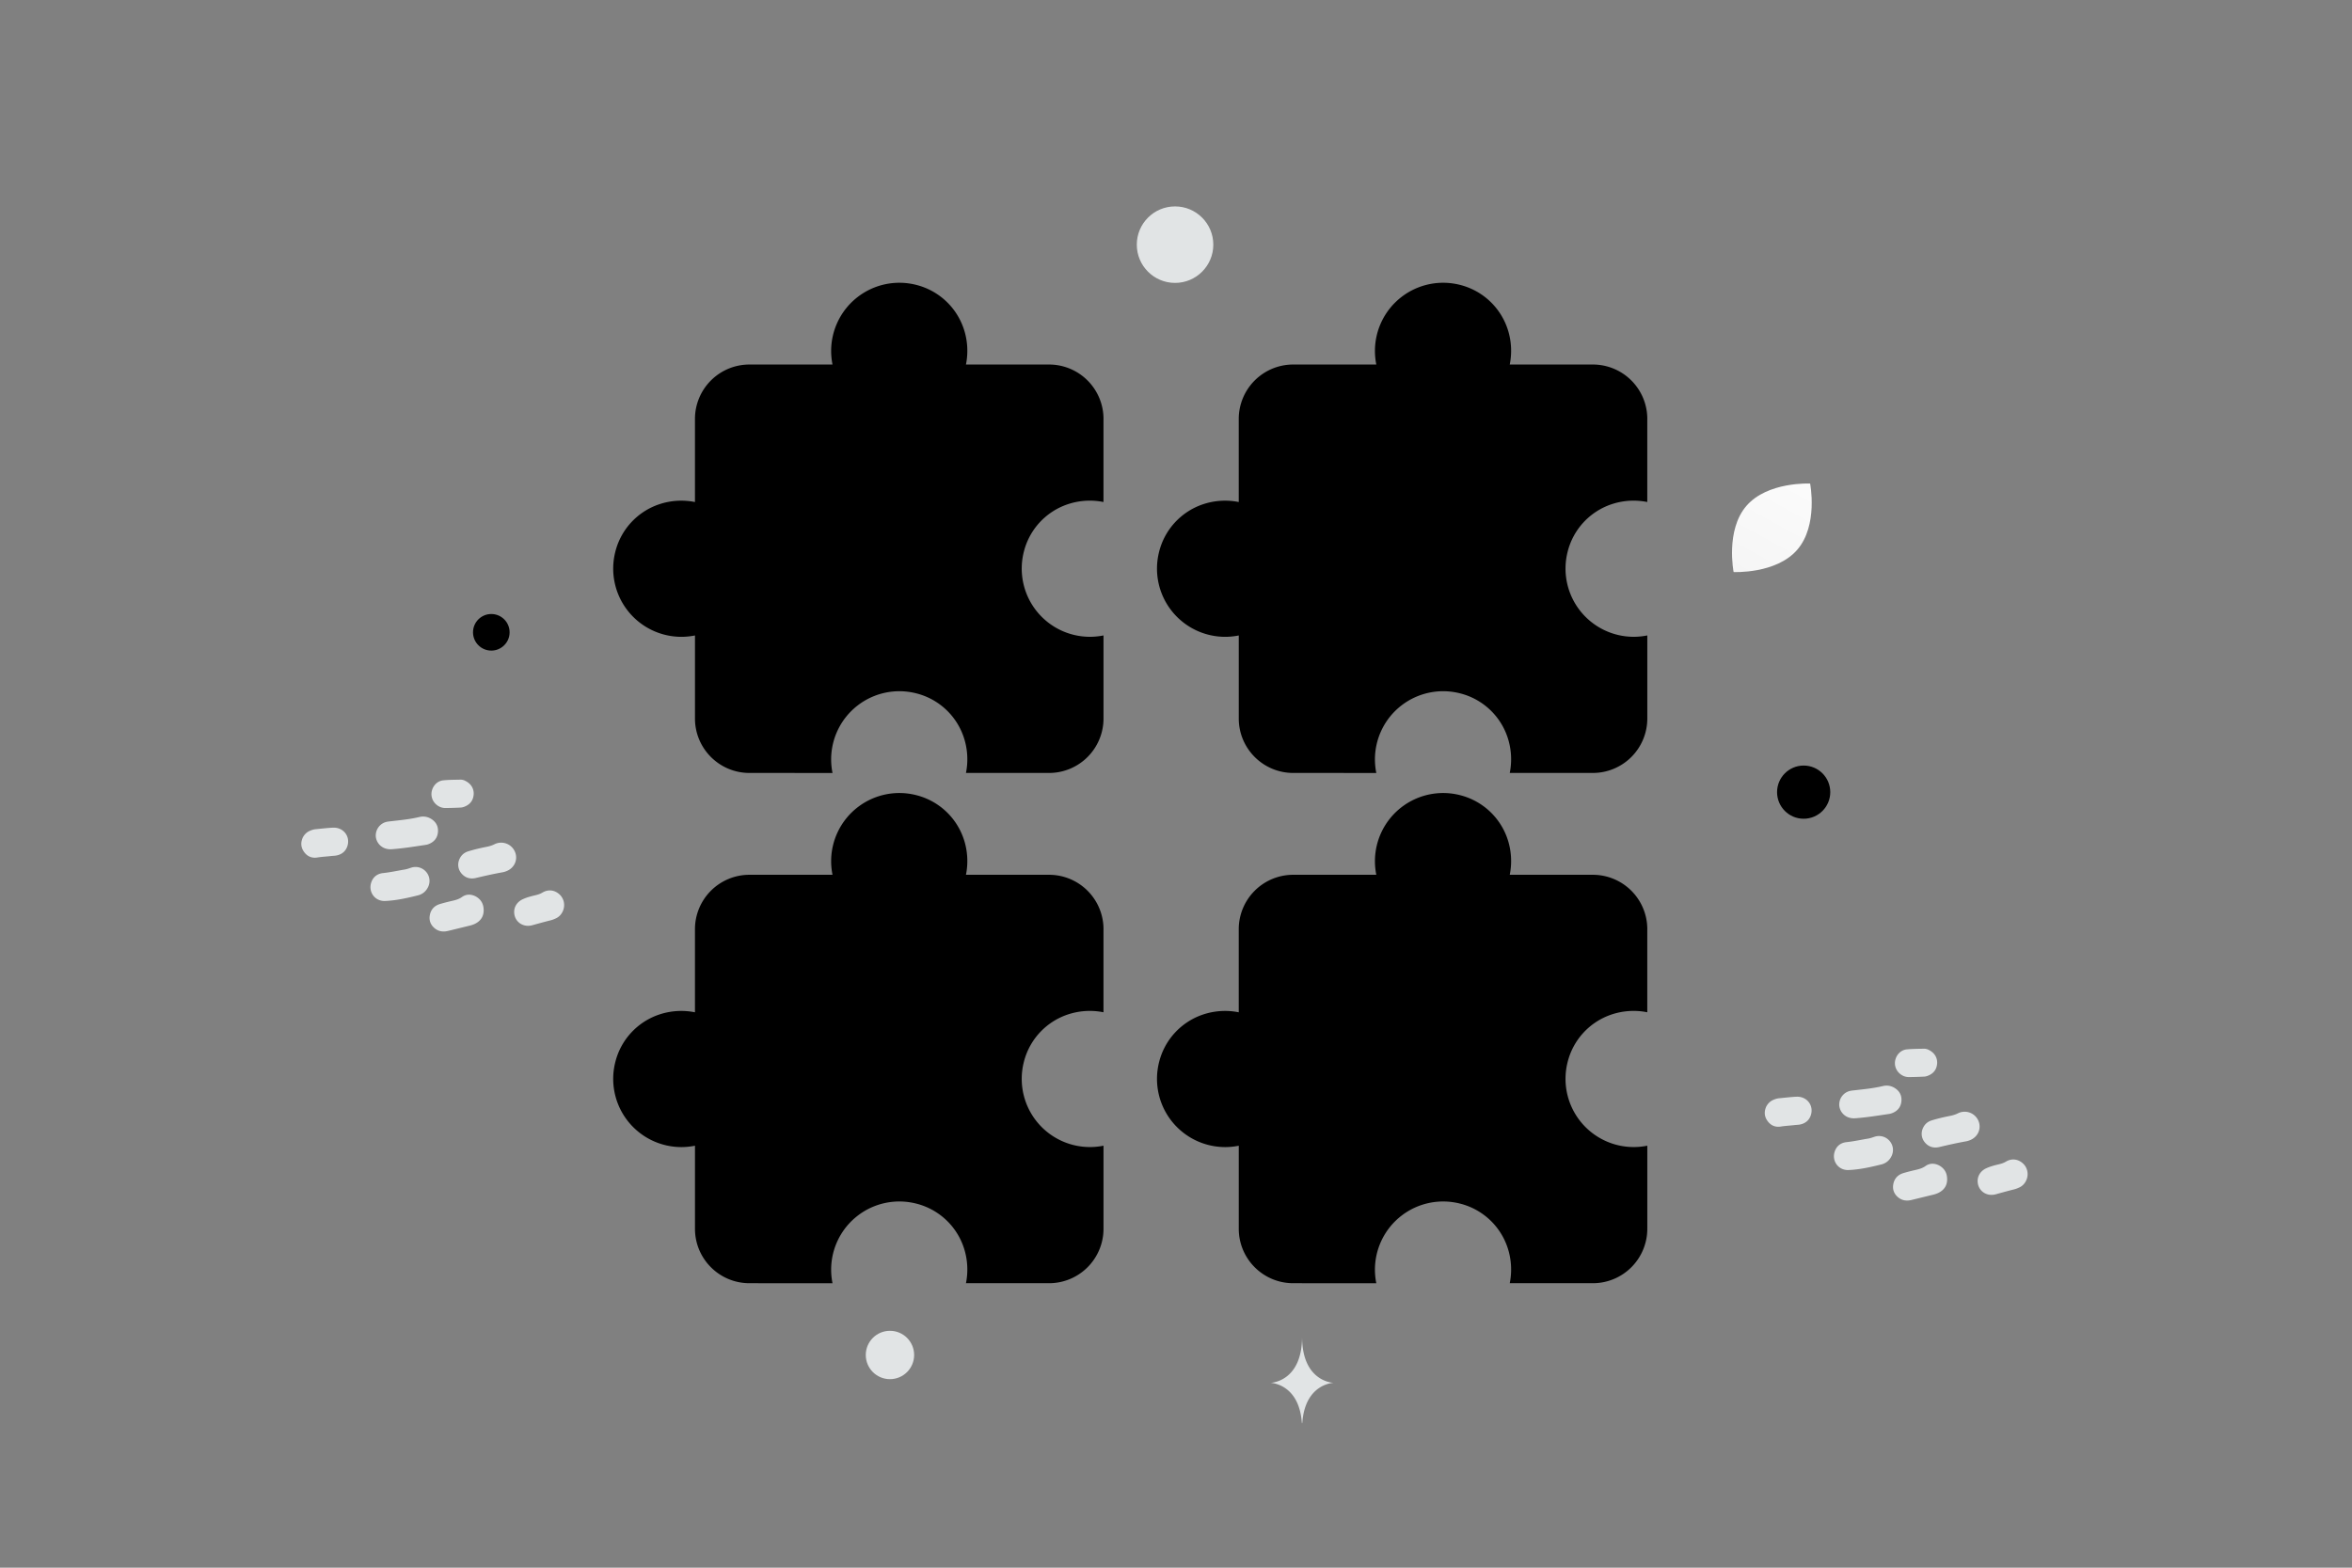 <svg width="900" height="600" viewBox="0 0 900 600" fill="none" xmlns="http://www.w3.org/2000/svg"><rect x="0" y="0" width="900" height="600" fill="#808080" stroke="none"/><path fill="transparent" d="M0 0h900v600H0z"/><path fill-rule="evenodd" clip-rule="evenodd" d="M422.252 160.346v31.79h.01a26.543 26.543 0 0 0-13.823.899 25.761 25.761 0 0 0-16.656 18.116 26.105 26.105 0 0 0 25.266 32.571 26.687 26.687 0 0 0 5.213-.523v31.79a20.845 20.845 0 0 1-6.104 14.738 20.848 20.848 0 0 1-14.739 6.104h-31.792v.009a26.53 26.53 0 0 0-.898-13.822 25.765 25.765 0 0 0-18.118-16.655 26.107 26.107 0 0 0-32.572 25.265c.003 1.75.178 3.496.523 5.212l-31.782-.009c-11.508.002-20.84-9.325-20.843-20.832v-31.791a26.68 26.68 0 0 1-5.213.524 26.109 26.109 0 0 1-25.266-32.571 25.76 25.76 0 0 1 16.656-18.116 26.543 26.543 0 0 1 13.823-.899h-.01v-31.79a20.843 20.843 0 0 1 20.843-20.842h31.792a26.679 26.679 0 0 1-.523-5.213 26.107 26.107 0 0 1 32.572-25.264 25.8 25.8 0 0 1 18.118 16.655 26.529 26.529 0 0 1 .898 13.822h31.792a20.843 20.843 0 0 1 20.843 20.842m-.01 195.282v31.79h.01a26.543 26.543 0 0 0-13.823.899 25.761 25.761 0 0 0-16.656 18.117 26.103 26.103 0 0 0 30.479 32.047v31.79a20.843 20.843 0 0 1-20.843 20.842h-31.792v.01c.93-4.606.62-9.376-.898-13.822a25.764 25.764 0 0 0-18.118-16.656 26.105 26.105 0 0 0-32.572 25.265c.003 1.75.178 3.496.523 5.213l-31.782-.01c-11.508.002-20.84-9.324-20.843-20.832v-31.79c-1.716.345-3.462.52-5.213.523a26.109 26.109 0 0 1-25.266-32.571 25.761 25.761 0 0 1 16.656-18.116 26.543 26.543 0 0 1 13.823-.899h-.01v-31.79a20.843 20.843 0 0 1 20.843-20.842h31.792a26.679 26.679 0 0 1-.523-5.213 26.103 26.103 0 0 1 32.572-25.264 25.8 25.8 0 0 1 18.118 16.655 26.53 26.53 0 0 1 .898 13.822h31.792a20.843 20.843 0 0 1 20.843 20.842m208.074-195.303v31.791h.01a26.528 26.528 0 0 0-13.822.898 25.762 25.762 0 0 0-16.657 18.117 26.106 26.106 0 0 0 25.266 32.571 26.68 26.68 0 0 0 5.213-.524v31.791a20.839 20.839 0 0 1-20.842 20.841h-31.793v.01a26.53 26.53 0 0 0-.898-13.822 25.76 25.76 0 0 0-18.118-16.655 26.105 26.105 0 0 0-32.572 25.264c.003 1.751.178 3.497.523 5.213l-31.782-.01c-11.508.002-20.839-9.324-20.842-20.831v-31.791c-1.717.345-3.463.52-5.214.523a26.105 26.105 0 0 1-25.266-32.57 25.766 25.766 0 0 1 16.657-18.117 26.533 26.533 0 0 1 13.823-.898h-.01v-31.791a20.837 20.837 0 0 1 20.842-20.841h31.792a26.687 26.687 0 0 1-.523-5.213 26.106 26.106 0 0 1 32.572-25.265 25.799 25.799 0 0 1 18.118 16.656 26.528 26.528 0 0 1 .898 13.822h31.793a20.837 20.837 0 0 1 20.842 20.841m-.01 195.283v31.79h.01a26.539 26.539 0 0 0-13.822.899 25.76 25.76 0 0 0-16.657 18.117 26.103 26.103 0 0 0 30.479 32.047v31.79a20.841 20.841 0 0 1-20.842 20.842h-31.793v.01c.93-4.606.62-9.376-.898-13.822a25.76 25.76 0 0 0-18.118-16.656 26.108 26.108 0 0 0-32.572 25.265c.003 1.75.178 3.496.523 5.213l-31.782-.01c-11.508.002-20.839-9.324-20.842-20.832v-31.79c-1.717.345-3.463.52-5.214.523a26.108 26.108 0 0 1-25.266-32.571 25.765 25.765 0 0 1 16.657-18.116 26.543 26.543 0 0 1 13.823-.899h-.01v-31.79a20.837 20.837 0 0 1 20.842-20.842h31.792a26.679 26.679 0 0 1-.523-5.213 26.104 26.104 0 0 1 32.572-25.264 25.798 25.798 0 0 1 18.118 16.655 26.53 26.53 0 0 1 .898 13.822h31.793a20.841 20.841 0 0 1 20.842 20.842" fill="#000"/><path d="M668.284 193.602c8.081-9.353 24.365-8.533 24.365-8.533s3.172 15.983-4.917 25.331c-8.081 9.352-24.357 8.538-24.357 8.538s-3.172-15.983 4.909-25.336z" fill="url(#a)"/><circle cx="188" cy="242" r="7" fill="#000"/><circle r="10.178" transform="matrix(1 0 0 -1 690.178 303.178)" fill="#000"/><circle r="9.253" transform="matrix(1 0 0 -1 340.544 518.591)" fill="#E1E4E5"/><circle r="14.638" transform="matrix(0 -1 -1 0 449.638 93.638)" fill="#E1E4E5"/><path d="M498.332 544.618h-.176c-1.041-15.131-12.005-15.364-12.005-15.364s12.09-.242 12.09-17.725c0 17.483 12.091 17.725 12.091 17.725s-10.96.233-12 15.364zM146.734 324.436c-1.899-.937-3.094-2.997-2.933-5.051.167-2.22 1.683-4.139 3.831-4.76.59-.17 1.216-.232 1.832-.299 3.689-.418 7.384-.769 11.011-1.632 1.604-.388 3.182-.128 4.605.777 1.883 1.201 2.721 2.966 2.488 5.139-.239 2.184-1.518 3.679-3.577 4.46a5.736 5.736 0 0 1-1.201.305c-4.233.624-8.46 1.317-12.734 1.636-1.17.088-2.277-.052-3.322-.575zm17.061 15.083c-.793 1.634-2.143 2.731-3.83 3.155-4.15 1.028-8.342 1.984-12.632 2.154-3.917.149-6.529-3.526-5.244-7.178.735-2.091 2.35-3.275 4.508-3.502 2.783-.289 5.485-.904 8.232-1.354.875-.144 1.687-.449 2.521-.718 2.111-.677 4.33-.019 5.748 1.647 1.376 1.62 1.644 3.876.697 5.796zm12.121-10.935c.699-1.423 1.828-2.333 3.333-2.783 2.272-.688 4.575-1.23 6.898-1.685 1.061-.207 2.075-.501 3.059-.993a5.731 5.731 0 0 1 7.864 2.926c1.231 2.971-.245 6.23-3.366 7.399-.429.16-.879.31-1.335.392-3.446.605-6.861 1.38-10.266 2.186-2.112.496-3.99.009-5.459-1.657-1.433-1.636-1.696-3.825-.728-5.785zm5.967 14.422c2.272 1.201 3.166 3.033 3.197 5.3.03 2.24-.99 3.968-2.962 5.065-.719.403-1.506.682-2.302.878-2.81.678-5.605 1.375-8.415 2.052-1.79.424-3.503.227-4.982-.953-1.625-1.305-2.323-3.038-1.944-5.087.394-2.158 1.729-3.611 3.835-4.252 1.63-.492 3.281-.895 4.947-1.277 1.258-.289 2.432-.646 3.535-1.427 1.635-1.174 3.467-1.086 5.091-.299zm33.409 5.888c-.559 1.143-1.397 2.043-2.562 2.586-.657.305-1.325.579-2.018.75-2.349.584-4.678 1.23-7.007 1.876-3.529.977-6.757-1.285-6.947-4.783-.119-2.194 1.113-4.165 3.266-5.158 1.599-.739 3.302-1.168 5.004-1.571.911-.217 1.754-.507 2.567-.993 2.199-1.319 4.678-.997 6.545.752 1.769 1.662 2.24 4.316 1.152 6.541zm-99.407-28.405c.622-1.138 1.455-1.95 2.562-2.457.756-.346 1.543-.6 2.37-.677 2.2-.207 4.409-.485 6.619-.583 4.005-.17 6.731 3.381 5.467 7.122-.658 1.96-2.128 3.114-4.141 3.517-.646.129-1.329.124-1.992.206-1.785.207-3.586.289-5.371.573-2.111.341-3.865-.446-5.096-2.2-1.247-1.75-1.272-3.638-.418-5.501zm62.316-21.554c2.101 1.077 3.208 3.002 3.047 5.134-.177 2.292-1.383 3.823-3.494 4.656-.471.191-.994.331-1.496.351a129.35 129.35 0 0 1-5.868.169c-1.102.005-2.126-.352-3.042-1.004-1.811-1.32-2.622-3.473-2.094-5.589.544-2.148 2.236-3.798 4.41-4.004 2.147-.206 4.32-.206 6.478-.252a3.923 3.923 0 0 1 2.059.539zm528.532 128.476c-1.899-.937-3.093-2.997-2.932-5.051.166-2.22 1.683-4.139 3.83-4.759.59-.171 1.216-.233 1.832-.3 3.689-.418 7.384-.769 11.011-1.632 1.605-.387 3.183-.128 4.605.778 1.884 1.201 2.721 2.966 2.488 5.139-.239 2.183-1.517 3.678-3.577 4.459a5.681 5.681 0 0 1-1.2.305c-4.233.625-8.461 1.317-12.735 1.636-1.17.088-2.277-.052-3.322-.575zm17.061 15.083c-.792 1.635-2.143 2.731-3.83 3.155-4.15 1.029-8.342 1.985-12.631 2.154-3.917.149-6.529-3.525-5.245-7.178.735-2.09 2.35-3.275 4.508-3.502 2.784-.289 5.485-.904 8.233-1.353.874-.145 1.687-.45 2.52-.719 2.111-.677 4.331-.019 5.748 1.647 1.376 1.62 1.644 3.876.697 5.796zm12.122-10.935c.699-1.423 1.827-2.333 3.333-2.783 2.271-.687 4.574-1.23 6.898-1.685 1.06-.206 2.075-.501 3.058-.992a5.73 5.73 0 0 1 7.864 2.925c1.231 2.971-.245 6.23-3.365 7.399-.43.16-.88.31-1.335.393-3.447.604-6.862 1.379-10.267 2.186-2.111.496-3.989.009-5.458-1.658-1.433-1.635-1.697-3.824-.728-5.785zm5.967 14.423c2.271 1.201 3.165 3.033 3.196 5.299.03 2.241-.99 3.968-2.961 5.065-.72.403-1.506.682-2.303.879-2.81.677-5.604 1.375-8.414 2.052-1.791.423-3.503.226-4.983-.954-1.624-1.304-2.322-3.038-1.944-5.087.394-2.157 1.729-3.611 3.835-4.252 1.63-.491 3.281-.894 4.947-1.277 1.258-.289 2.433-.646 3.535-1.427 1.635-1.174 3.467-1.085 5.092-.298zm33.409 5.887c-.56 1.144-1.398 2.044-2.562 2.587-.658.305-1.325.579-2.019.749-2.349.584-4.678 1.23-7.006 1.877-3.53.977-6.758-1.286-6.948-4.784-.119-2.194 1.114-4.165 3.266-5.157 1.599-.74 3.302-1.169 5.004-1.572.911-.217 1.755-.507 2.567-.993 2.2-1.319 4.678-.997 6.546.752 1.769 1.662 2.239 4.316 1.152 6.541zm-99.407-28.405c.621-1.138 1.454-1.95 2.562-2.457.755-.346 1.542-.599 2.37-.677 2.199-.206 4.408-.485 6.618-.583 4.005-.169 6.731 3.381 5.467 7.122-.658 1.961-2.127 3.114-4.14 3.517-.647.129-1.33.124-1.993.207-1.785.206-3.585.288-5.371.572-2.111.341-3.865-.446-5.096-2.2-1.246-1.749-1.272-3.638-.417-5.501zm62.316-21.554c2.1 1.077 3.207 3.002 3.046 5.134-.177 2.292-1.383 3.824-3.494 4.656-.471.191-.994.331-1.496.352-1.961.092-3.912.164-5.867.169-1.103.004-2.127-.353-3.043-1.005-1.81-1.32-2.622-3.473-2.094-5.589.544-2.147 2.237-3.797 4.41-4.004 2.147-.206 4.321-.205 6.478-.251a3.93 3.93 0 0 1 2.06.538z" fill="#E1E4E5"/><defs><linearGradient id="a" x1="700.849" y1="161.337" x2="644.63" y2="263.312" gradientUnits="userSpaceOnUse"><stop stop-color="#fff"/><stop offset="1" stop-color="#EEE"/></linearGradient></defs></svg>